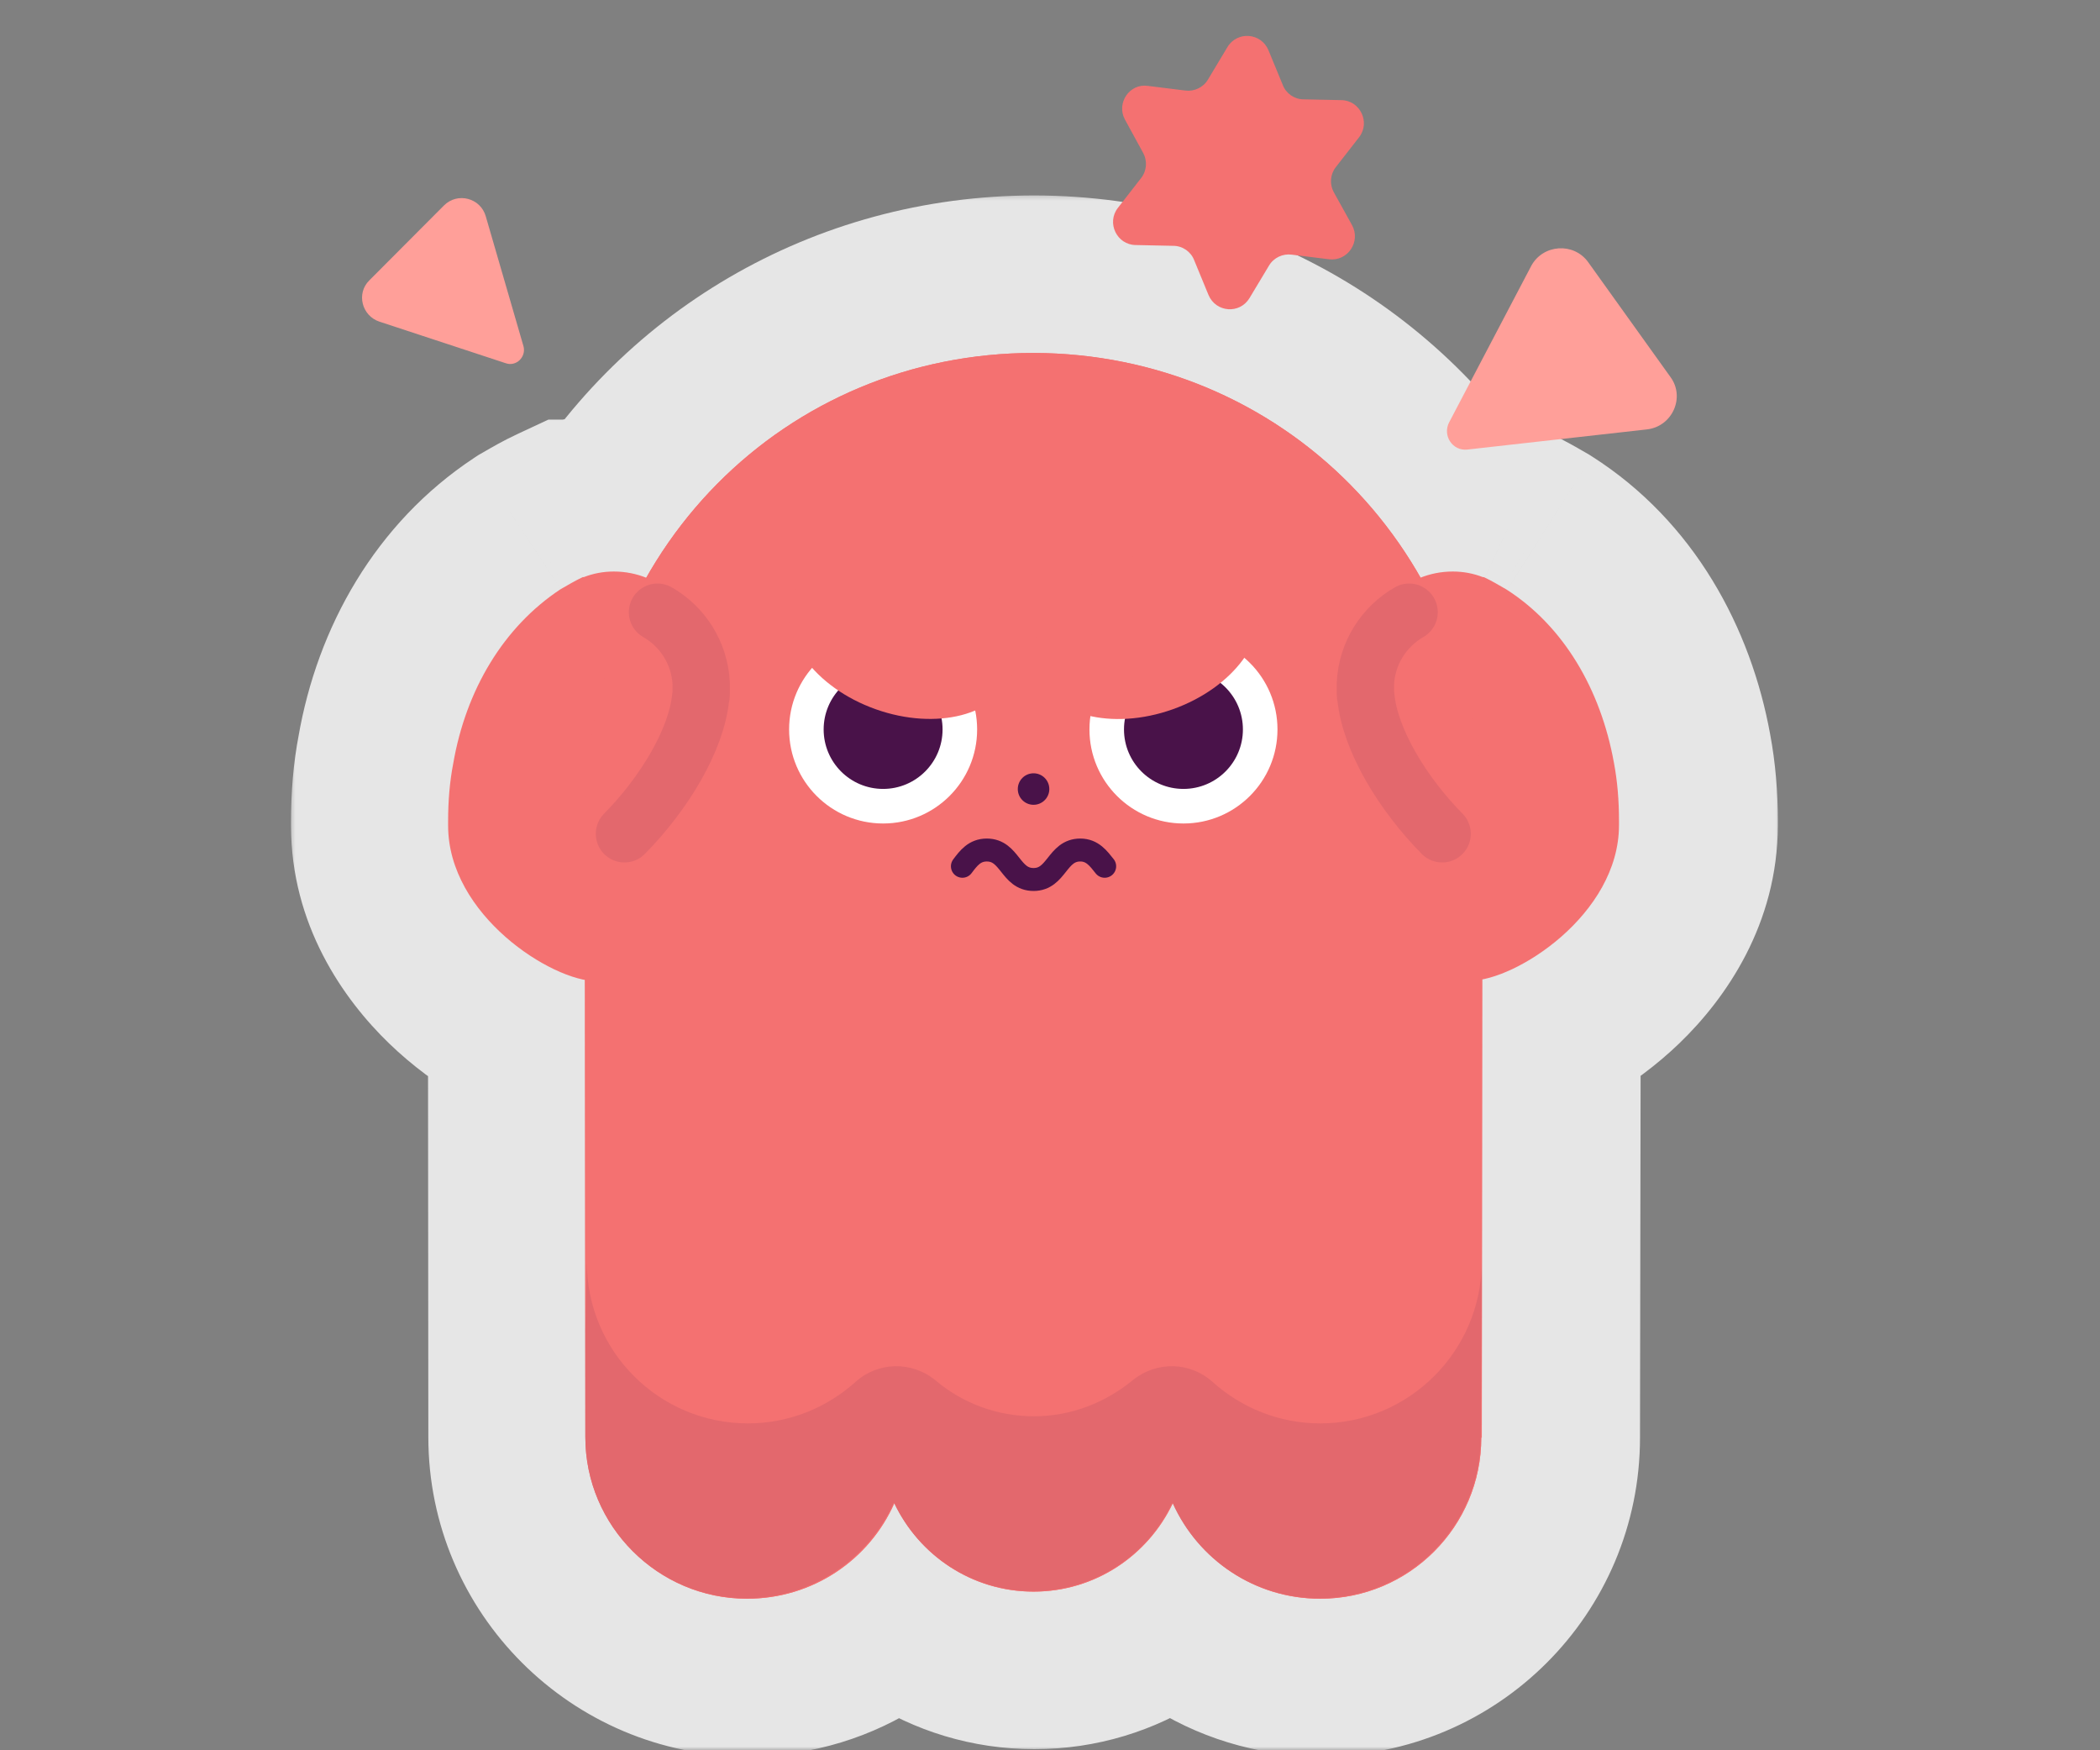 <svg width="288" height="240" viewBox="0 0 288 240" fill="none" xmlns="http://www.w3.org/2000/svg">
<rect x="0" y="0" width="288" height="240" fill="#808080" stroke="none"/>
<mask id="mask0_1_1033" style="mask-type:luminance" maskUnits="userSpaceOnUse" x="0" y="0" width="289" height="240">
<path d="M288.001 0H0V240H288.001V0Z" fill="white"/>
</mask>
<g mask="url(#mask0_1_1033)">
<g opacity="0.8">
<path fill-rule="evenodd" clip-rule="evenodd" d="M203.419 134.314C203.378 159.469 203.315 197.129 203.315 197.129C203.315 209.325 193.411 219.222 181.204 219.222C172.206 219.222 164.464 213.855 160.977 206.119C157.559 213.298 150.305 218.246 141.865 218.246C133.425 218.246 126.171 213.298 122.753 206.119C119.335 213.855 111.593 219.222 102.525 219.222C90.318 219.222 80.344 209.255 80.344 197.059C80.344 197.059 80.312 159.535 80.292 134.38C73.591 133.101 61.511 124.521 61.511 113.219V112.801V112.592C61.511 109.874 61.721 107.225 62.209 104.716C63.953 94.611 69.114 85.969 76.926 80.811C77.097 80.714 77.269 80.615 77.443 80.514C78.267 80.039 79.132 79.541 79.995 79.139H80.065H80.135C81.39 78.651 82.785 78.372 84.25 78.372C85.823 78.372 87.326 78.674 88.702 79.223C99.452 60.273 119.368 48.401 141.865 48.401C164.331 48.448 184.223 60.303 194.983 79.212C196.352 78.67 197.845 78.372 199.409 78.372C200.873 78.372 202.268 78.651 203.524 79.139H203.594H203.663C204.527 79.541 205.39 80.039 206.215 80.514L206.218 80.516C206.391 80.616 206.563 80.715 206.732 80.811C214.614 85.829 219.706 94.541 221.52 104.577C222.008 107.156 222.217 109.804 222.217 112.522V112.731V113.149C222.217 124.461 210.117 133.046 203.419 134.314Z" fill="#EEEAFD"/>
<mask id="mask1_1_1033" style="mask-type:luminance" maskUnits="userSpaceOnUse" x="39" y="26" width="206" height="216">
<path d="M244.511 26.401H39.511V241.401H244.511V26.401Z" fill="white"/>
<path fill-rule="evenodd" clip-rule="evenodd" d="M203.419 134.314C203.378 159.469 203.315 197.129 203.315 197.129C203.315 209.325 193.411 219.222 181.204 219.222C172.206 219.222 164.464 213.855 160.977 206.119C157.559 213.298 150.305 218.246 141.865 218.246C133.425 218.246 126.171 213.298 122.753 206.119C119.335 213.855 111.593 219.222 102.525 219.222C90.318 219.222 80.344 209.255 80.344 197.059C80.344 197.059 80.312 159.535 80.292 134.38C73.591 133.101 61.511 124.521 61.511 113.219V112.801V112.592C61.511 109.874 61.721 107.225 62.209 104.716C63.953 94.611 69.114 85.969 76.926 80.811C77.097 80.714 77.269 80.615 77.443 80.514C78.267 80.039 79.132 79.541 79.995 79.139H80.065H80.135C81.39 78.651 82.785 78.372 84.25 78.372C85.823 78.372 87.326 78.674 88.702 79.223C99.452 60.273 119.368 48.401 141.865 48.401C164.331 48.448 184.223 60.303 194.983 79.212C196.352 78.67 197.845 78.372 199.409 78.372C200.873 78.372 202.268 78.651 203.524 79.139H203.594H203.663C204.527 79.541 205.39 80.039 206.215 80.514L206.218 80.516C206.391 80.616 206.563 80.715 206.732 80.811C214.614 85.829 219.706 94.541 221.52 104.577C222.008 107.156 222.217 109.804 222.217 112.522V112.731V113.149C222.217 124.461 210.117 133.046 203.419 134.314Z" fill="white"/>
</mask>
<g mask="url(#mask1_1_1033)">
<path d="M203.418 134.314L199.401 113.091L181.848 116.414L181.818 134.278L203.418 134.314ZM203.314 197.129L181.714 197.093V197.111V197.129H203.314ZM160.976 206.119L180.667 197.242L161.51 154.749L141.473 196.834L160.976 206.119ZM122.752 206.119L142.254 196.834L122.018 154.331L102.995 197.39L122.752 206.119ZM80.344 197.059H101.944V197.05V197.041L80.344 197.059ZM80.292 134.38L101.892 134.363L101.877 116.511L84.342 113.164L80.292 134.38ZM62.209 104.716L83.411 108.842L83.455 108.616L83.494 108.389L62.209 104.716ZM76.926 80.811L66.216 62.054L65.609 62.4L65.026 62.785L76.926 80.811ZM77.443 80.514L88.227 99.23L88.281 99.199L88.335 99.167L77.443 80.514ZM77.443 80.514L66.659 61.799L66.606 61.83L66.552 61.861L77.443 80.514ZM79.995 79.139V57.539H75.207L70.867 59.562L79.995 79.139ZM80.135 79.139V100.739H84.184L87.958 99.272L80.135 79.139ZM88.702 79.223L80.701 99.286L98.196 106.263L107.489 89.881L88.702 79.223ZM141.864 48.401L141.908 26.801H141.886H141.864V48.401ZM194.982 79.212L176.209 89.895L185.489 106.204L202.936 99.295L194.982 79.212ZM203.523 79.139L195.7 99.272L199.474 100.739H203.523V79.139ZM203.662 79.139L212.791 59.562L208.451 57.539H203.662V79.139ZM206.214 80.514L195.429 99.229L195.436 99.233L206.214 80.514ZM206.217 80.516L217.001 61.8L216.994 61.797L206.217 80.516ZM206.731 80.811L218.332 62.591L217.893 62.311L217.441 62.053L206.731 80.811ZM221.519 104.577L200.263 108.418L200.279 108.507L200.296 108.596L221.519 104.577ZM181.818 134.278C181.798 146.856 181.772 162.559 181.751 175.118C181.741 181.398 181.731 186.892 181.725 190.815C181.722 192.777 181.719 194.347 181.717 195.425C181.716 195.965 181.716 196.382 181.715 196.664C181.715 196.805 181.715 196.912 181.715 196.984C181.715 197.02 181.715 197.047 181.714 197.065C181.714 197.074 181.714 197.081 181.714 197.086C181.714 197.088 181.714 197.09 181.714 197.091C181.714 197.092 181.714 197.093 181.714 197.093C181.714 197.094 181.714 197.093 203.314 197.129C224.914 197.165 224.914 197.164 224.914 197.164V197.163C224.914 197.162 224.915 197.16 224.915 197.158C224.915 197.153 224.915 197.146 224.915 197.137C224.915 197.119 224.915 197.092 224.915 197.056C224.915 196.984 224.915 196.876 224.915 196.736C224.916 196.454 224.916 196.037 224.917 195.497C224.919 194.418 224.922 192.849 224.925 190.887C224.931 186.963 224.941 181.47 224.951 175.19C224.972 162.631 224.998 146.927 225.018 134.349L181.818 134.278ZM181.714 197.129C181.714 197.23 181.698 197.275 181.686 197.303C181.668 197.345 181.632 197.406 181.569 197.469C181.506 197.532 181.443 197.57 181.396 197.59C181.363 197.604 181.312 197.622 181.203 197.622V240.822C205.323 240.822 224.915 221.271 224.915 197.129H181.714ZM181.203 197.622C181.112 197.622 181.064 197.609 181.039 197.602C181.009 197.593 180.971 197.577 180.925 197.546C180.819 197.476 180.722 197.364 180.667 197.242L141.284 214.997C148.121 230.163 163.372 240.822 181.203 240.822V197.622ZM141.473 196.834C141.482 196.816 141.499 196.785 141.561 196.744C141.599 196.72 141.654 196.692 141.724 196.671C141.798 196.649 141.852 196.646 141.864 196.646V239.846C159.023 239.846 173.648 229.75 180.478 215.405L141.473 196.834ZM141.864 196.646C141.875 196.646 141.93 196.649 142.004 196.671C142.073 196.692 142.128 196.72 142.166 196.744C142.228 196.785 142.246 196.816 142.254 196.834L103.25 215.405C110.079 229.75 124.705 239.846 141.864 239.846V196.646ZM102.995 197.39C102.976 197.434 102.93 197.497 102.855 197.546C102.823 197.567 102.79 197.583 102.752 197.595C102.72 197.604 102.65 197.622 102.525 197.622V240.822C120.357 240.822 135.722 230.212 142.51 214.848L102.995 197.39ZM102.525 197.622C102.436 197.622 102.388 197.608 102.345 197.589C102.286 197.564 102.205 197.515 102.124 197.434C102.043 197.353 101.996 197.274 101.973 197.22C101.956 197.181 101.944 197.14 101.944 197.059H58.743C58.743 221.201 78.405 240.822 102.525 240.822V197.622ZM80.344 197.059C101.944 197.041 101.944 197.041 101.944 197.041C101.944 197.04 101.944 197.04 101.944 197.039C101.944 197.038 101.944 197.036 101.944 197.034C101.944 197.03 101.944 197.023 101.944 197.014C101.944 196.996 101.944 196.968 101.944 196.933C101.944 196.861 101.943 196.754 101.943 196.613C101.943 196.332 101.943 195.917 101.942 195.38C101.941 194.304 101.94 192.74 101.938 190.785C101.935 186.874 101.931 181.397 101.925 175.135C101.915 162.609 101.902 146.94 101.892 134.363L58.692 134.398C58.702 146.975 58.715 162.645 58.725 175.17C58.73 181.433 58.735 186.91 58.738 190.821C58.74 192.776 58.741 194.34 58.742 195.415C58.743 195.953 58.743 196.368 58.743 196.649C58.743 196.79 58.743 196.897 58.743 196.969C58.743 197.004 58.743 197.032 58.743 197.05C58.743 197.059 58.743 197.066 58.743 197.07C58.743 197.072 58.743 197.074 58.743 197.075C58.743 197.076 58.743 197.076 58.743 197.077C58.743 197.077 58.743 197.077 80.344 197.059ZM84.342 113.164C84.713 113.234 84.98 113.306 85.138 113.353C85.299 113.401 85.39 113.436 85.413 113.445C85.448 113.459 85.325 113.412 85.077 113.274C84.837 113.139 84.544 112.954 84.231 112.723C83.92 112.493 83.63 112.249 83.378 112.005C83.125 111.761 82.945 111.554 82.83 111.404C82.714 111.253 82.694 111.2 82.725 111.261C82.759 111.326 82.856 111.532 82.946 111.878C83.039 112.233 83.111 112.692 83.111 113.219H39.911C39.911 126.79 47.069 137.01 53.4 143.111C59.539 149.028 67.87 153.999 76.241 155.597L84.342 113.164ZM83.111 113.219V112.801H39.911V113.219H83.111ZM83.111 112.801V112.592H39.911V112.801H83.111ZM83.111 112.592C83.111 110.95 83.24 109.719 83.411 108.842L41.006 100.59C40.2 104.732 39.911 108.798 39.911 112.592H83.111ZM83.494 108.389C84.394 103.173 86.767 100.197 88.826 98.838L65.026 62.785C51.461 71.74 43.511 86.049 40.923 101.044L83.494 108.389ZM87.636 99.569C87.85 99.447 88.06 99.326 88.227 99.23L66.659 61.799C66.478 61.903 66.343 61.981 66.216 62.054L87.636 99.569ZM88.335 99.167L66.552 61.861L66.551 61.862L88.335 99.167ZM88.228 99.229C88.672 98.973 88.898 98.844 89.091 98.738C89.271 98.64 89.26 98.652 89.123 98.715L70.867 59.562C69.009 60.428 67.33 61.412 66.659 61.799L88.228 99.229ZM79.995 100.739H80.065V57.539H79.995V100.739ZM80.065 100.739H80.135V57.539H80.065V100.739ZM87.958 99.272C86.779 99.73 85.525 99.972 84.25 99.972V56.772C80.046 56.772 76.001 57.571 72.311 59.005L87.958 99.272ZM84.25 99.972C83.041 99.972 81.831 99.737 80.701 99.286L96.703 59.159C92.82 57.611 88.605 56.772 84.25 56.772V99.972ZM107.489 89.881C114.424 77.655 127.187 70.001 141.864 70.001V26.801C111.547 26.801 84.479 42.891 69.914 68.565L107.489 89.881ZM141.819 70.001C156.5 70.032 169.263 77.689 176.209 89.895L213.755 68.529C199.181 42.916 172.16 26.864 141.908 26.801L141.819 70.001ZM199.408 56.772C195.08 56.772 190.891 57.6 187.028 59.13L202.936 99.295C201.811 99.74 200.608 99.972 199.408 99.972V56.772ZM211.346 59.005C207.656 57.571 203.612 56.772 199.408 56.772V99.972C198.133 99.972 196.879 99.73 195.7 99.272L211.346 59.005ZM203.593 57.539H203.523V100.739H203.593V57.539ZM203.662 57.539H203.593V100.739H203.662V57.539ZM216.998 61.799C216.327 61.412 214.648 60.428 212.791 59.562L194.534 98.715C194.398 98.652 194.387 98.64 194.566 98.738C194.76 98.844 194.985 98.973 195.429 99.229L216.998 61.799ZM216.994 61.797L216.991 61.795L195.436 99.233L195.439 99.235L216.994 61.797ZM217.441 62.053C217.315 61.982 217.181 61.904 217.001 61.8L195.432 99.231C195.599 99.327 195.808 99.448 196.022 99.569L217.441 62.053ZM242.774 100.736C240.136 86.133 232.359 71.521 218.332 62.591L195.131 99.032C196.868 100.138 199.275 102.949 200.263 108.418L242.774 100.736ZM243.816 112.522C243.816 108.703 243.523 104.684 242.742 100.559L200.296 108.596C200.491 109.627 200.616 110.906 200.616 112.522H243.816ZM243.816 112.731V112.522H200.616V112.731H243.816ZM243.816 113.149V112.731H200.616V113.149H243.816ZM207.436 155.537C215.824 153.949 224.168 148.972 230.31 143.058C236.647 136.957 243.816 126.732 243.816 113.149H200.616C200.616 112.621 200.689 112.163 200.781 111.807C200.871 111.461 200.969 111.255 201.002 111.191C201.033 111.13 201.013 111.184 200.897 111.335C200.781 111.486 200.601 111.694 200.347 111.938C200.094 112.182 199.804 112.427 199.492 112.657C199.179 112.887 198.887 113.072 198.646 113.206C198.399 113.344 198.278 113.39 198.316 113.375C198.34 113.366 198.433 113.33 198.596 113.282C198.756 113.234 199.026 113.162 199.401 113.091L207.436 155.537Z" fill="white"/>
</g>
</g>
<path d="M187.256 89.727C187.604 83.385 192.831 78.367 199.243 78.367C200.707 78.367 202.101 78.645 203.355 79.133H203.425C203.425 79.133 203.425 79.133 203.495 79.133C204.54 79.621 205.585 80.248 206.561 80.806C214.437 85.824 219.524 94.536 221.336 104.572C221.824 107.15 222.033 109.799 222.033 112.517V112.726C222.033 112.865 222.033 113.005 222.033 113.144C222.033 125.41 207.816 134.47 201.683 134.47C195.062 134.47 197.849 117.465 197.849 110.844C197.849 110.635 197.849 110.496 197.849 110.287C192.413 104.781 187.953 97.393 187.395 91.539C187.395 91.4 187.395 91.26 187.326 91.121C187.326 90.842 187.326 90.563 187.326 90.284C187.256 90.215 187.256 90.006 187.256 89.727Z" fill="#F47171"/>
<path d="M96.164 89.727C95.816 83.385 90.589 78.367 84.177 78.367C82.713 78.367 81.319 78.645 80.065 79.133H79.995C79.995 79.133 79.995 79.133 79.925 79.133C78.88 79.621 77.835 80.248 76.859 80.806C69.053 85.963 63.896 94.605 62.154 104.711C61.666 107.22 61.456 109.868 61.456 112.587V112.796C61.456 112.935 61.456 113.074 61.456 113.214C61.456 125.48 75.674 134.54 81.807 134.54C88.428 134.54 85.64 117.535 85.64 110.914C85.64 110.705 85.64 110.565 85.64 110.356C91.076 104.85 95.537 97.463 96.094 91.609C96.094 91.469 96.094 91.33 96.164 91.19C96.164 90.912 96.164 90.633 96.164 90.354C96.164 90.215 96.164 90.006 96.164 89.727Z" fill="#F47171"/>
<path d="M203.287 112.238C203.287 113.283 203.217 197.125 203.217 197.125H203.147C203.147 209.322 193.251 219.218 181.054 219.218C172.064 219.218 164.328 213.852 160.843 206.116C157.428 213.294 150.18 218.243 141.747 218.243C133.314 218.243 126.066 213.294 122.65 206.116C119.235 213.852 111.499 219.218 102.44 219.218C90.243 219.218 80.277 209.252 80.277 197.056C80.277 197.056 80.207 113.213 80.207 112.168C80.207 75.021 108.084 48.398 141.747 48.398C175.409 48.468 203.287 75.091 203.287 112.238Z" fill="#F47171"/>
<path d="M203.287 112.238C203.287 113.283 203.217 197.125 203.217 197.125H203.147C203.147 209.322 193.251 219.218 181.054 219.218C172.064 219.218 164.328 213.852 160.843 206.116C157.428 213.294 150.18 218.243 141.747 218.243C133.314 218.243 126.066 213.294 122.65 206.116C119.235 213.852 111.499 219.218 102.44 219.218C90.243 219.218 80.277 209.252 80.277 197.056C80.277 197.056 80.207 113.213 80.207 112.168C80.207 75.021 108.084 48.398 141.747 48.398C175.409 48.468 203.287 75.091 203.287 112.238Z" fill="#F47171"/>
<path opacity="0.1" d="M203.214 173.084C203.144 185.281 193.246 195.178 181.05 195.178C175.405 195.178 170.248 193.017 166.345 189.532C163.209 186.675 158.54 186.605 155.264 189.323C151.57 192.32 146.901 194.202 141.813 194.202C136.725 194.202 131.986 192.39 128.362 189.323C125.087 186.605 120.417 186.675 117.281 189.532C113.378 193.017 108.221 195.178 102.575 195.178C90.378 195.178 80.482 185.281 80.482 173.084L80.273 182.354V197.059C80.273 209.256 90.169 219.152 102.366 219.152C111.357 219.152 119.093 213.786 122.578 206.05C125.993 213.228 133.241 218.177 141.674 218.177C150.106 218.177 157.425 213.228 160.77 206.05C164.185 213.786 171.991 219.152 180.981 219.152C193.178 219.152 203.074 209.256 203.074 197.059L203.214 173.084Z" fill="#4B194E"/>
<path d="M162.304 112.918C169.425 112.918 175.197 107.145 175.197 100.024C175.197 92.903 169.425 87.131 162.304 87.131C155.183 87.131 149.411 92.903 149.411 100.024C149.411 107.145 155.183 112.918 162.304 112.918Z" fill="white"/>
<path d="M162.302 108.177C166.805 108.177 170.456 104.526 170.456 100.022C170.456 95.519 166.805 91.868 162.302 91.868C157.798 91.868 154.148 95.519 154.148 100.022C154.148 104.526 157.798 108.177 162.302 108.177Z" fill="#491249"/>
<path d="M121.113 112.918C128.234 112.918 134.007 107.145 134.007 100.024C134.007 92.903 128.234 87.131 121.113 87.131C113.992 87.131 108.22 92.903 108.22 100.024C108.22 107.145 113.992 112.918 121.113 112.918Z" fill="white"/>
<path d="M121.112 108.177C125.615 108.177 129.266 104.526 129.266 100.022C129.266 95.519 125.615 91.868 121.112 91.868C116.609 91.868 112.958 95.519 112.958 100.022C112.958 104.526 116.609 108.177 121.112 108.177Z" fill="#491249"/>
<path d="M138.816 92.44C140.814 86.819 135.672 79.859 127.331 76.894C118.989 73.929 110.608 76.082 108.61 81.704C106.612 87.325 111.754 94.285 120.095 97.25C128.436 100.215 136.818 98.062 138.816 92.44Z" fill="#F47171"/>
<path d="M160.821 97.263C169.162 94.299 174.304 87.338 172.306 81.717C170.308 76.096 161.927 73.942 153.585 76.907C145.244 79.872 140.102 86.832 142.1 92.454C144.098 98.075 152.48 100.228 160.821 97.263Z" fill="#F47171"/>
<path d="M141.744 110.355C142.937 110.355 143.906 109.388 143.906 108.195C143.906 107.001 142.937 106.034 141.744 106.034C140.551 106.034 139.583 107.001 139.583 108.195C139.583 109.388 140.551 110.355 141.744 110.355Z" fill="#491249"/>
<path d="M151.5 118.785C150.663 117.74 149.827 116.555 148.154 116.555C144.948 116.555 144.948 120.597 141.743 120.597C138.537 120.597 138.537 116.555 135.331 116.555C133.658 116.555 132.822 117.67 131.985 118.785" stroke="#491249" stroke-width="3.146" stroke-miterlimit="10" stroke-linecap="round" stroke-linejoin="round"/>
<path opacity="0.1" d="M193.25 83.945C189.835 85.896 187.465 89.52 187.256 93.702C187.256 93.911 187.256 94.12 187.256 94.329C187.256 94.608 187.256 94.887 187.256 95.166C187.256 95.305 187.256 95.444 187.326 95.584C187.883 101.438 192.344 108.826 197.78 114.331" stroke="#4B194E" stroke-width="7.859" stroke-miterlimit="10" stroke-linecap="round" stroke-linejoin="round"/>
<path opacity="0.1" d="M90.17 83.945C93.585 85.896 95.955 89.52 96.164 93.702C96.164 93.911 96.164 94.12 96.164 94.329C96.164 94.608 96.164 94.887 96.164 95.166C96.164 95.305 96.164 95.444 96.094 95.584C95.536 101.438 91.076 108.826 85.64 114.331" stroke="#4B194E" stroke-width="7.859" stroke-miterlimit="10" stroke-linecap="round" stroke-linejoin="round"/>
<path d="M60.877 28.184L50.652 38.442C48.832 40.234 49.619 43.301 52.031 44.103L69.363 49.807C70.82 50.312 72.182 48.918 71.795 47.485L66.626 29.682C65.917 27.137 62.732 26.309 60.877 28.184Z" fill="#FF9F99"/>
<path d="M229.068 51.664L217.805 35.944C215.808 33.184 211.611 33.498 210.006 36.446L198.738 57.915C197.8 59.728 199.209 61.868 201.231 61.645L225.89 58.877C229.363 58.469 231.153 54.447 229.068 51.664Z" fill="#FF9F99"/>
<path d="M182.264 35.551L177.162 34.919C175.942 34.751 174.69 35.324 174.043 36.407L171.365 40.867C170.027 43.098 166.754 42.86 165.737 40.447L163.767 35.665C163.323 34.503 162.154 33.703 160.909 33.709L155.735 33.599C153.18 33.567 151.712 30.559 153.31 28.506L156.507 24.401C157.284 23.407 157.367 22.034 156.769 20.957L154.273 16.387C153.057 14.124 154.926 11.398 157.432 11.779L162.534 12.412C163.755 12.58 165.007 12.007 165.654 10.924L168.331 6.463C169.67 4.233 172.942 4.471 173.96 6.884L175.93 11.665C176.374 12.828 177.543 13.628 178.788 13.622L183.962 13.731C186.516 13.764 187.985 16.772 186.386 18.824L183.189 22.929C182.412 23.923 182.329 25.297 182.927 26.373L185.404 30.834C186.684 33.142 184.815 35.867 182.264 35.551Z" fill="#F47171"/>
</g>
</svg>
